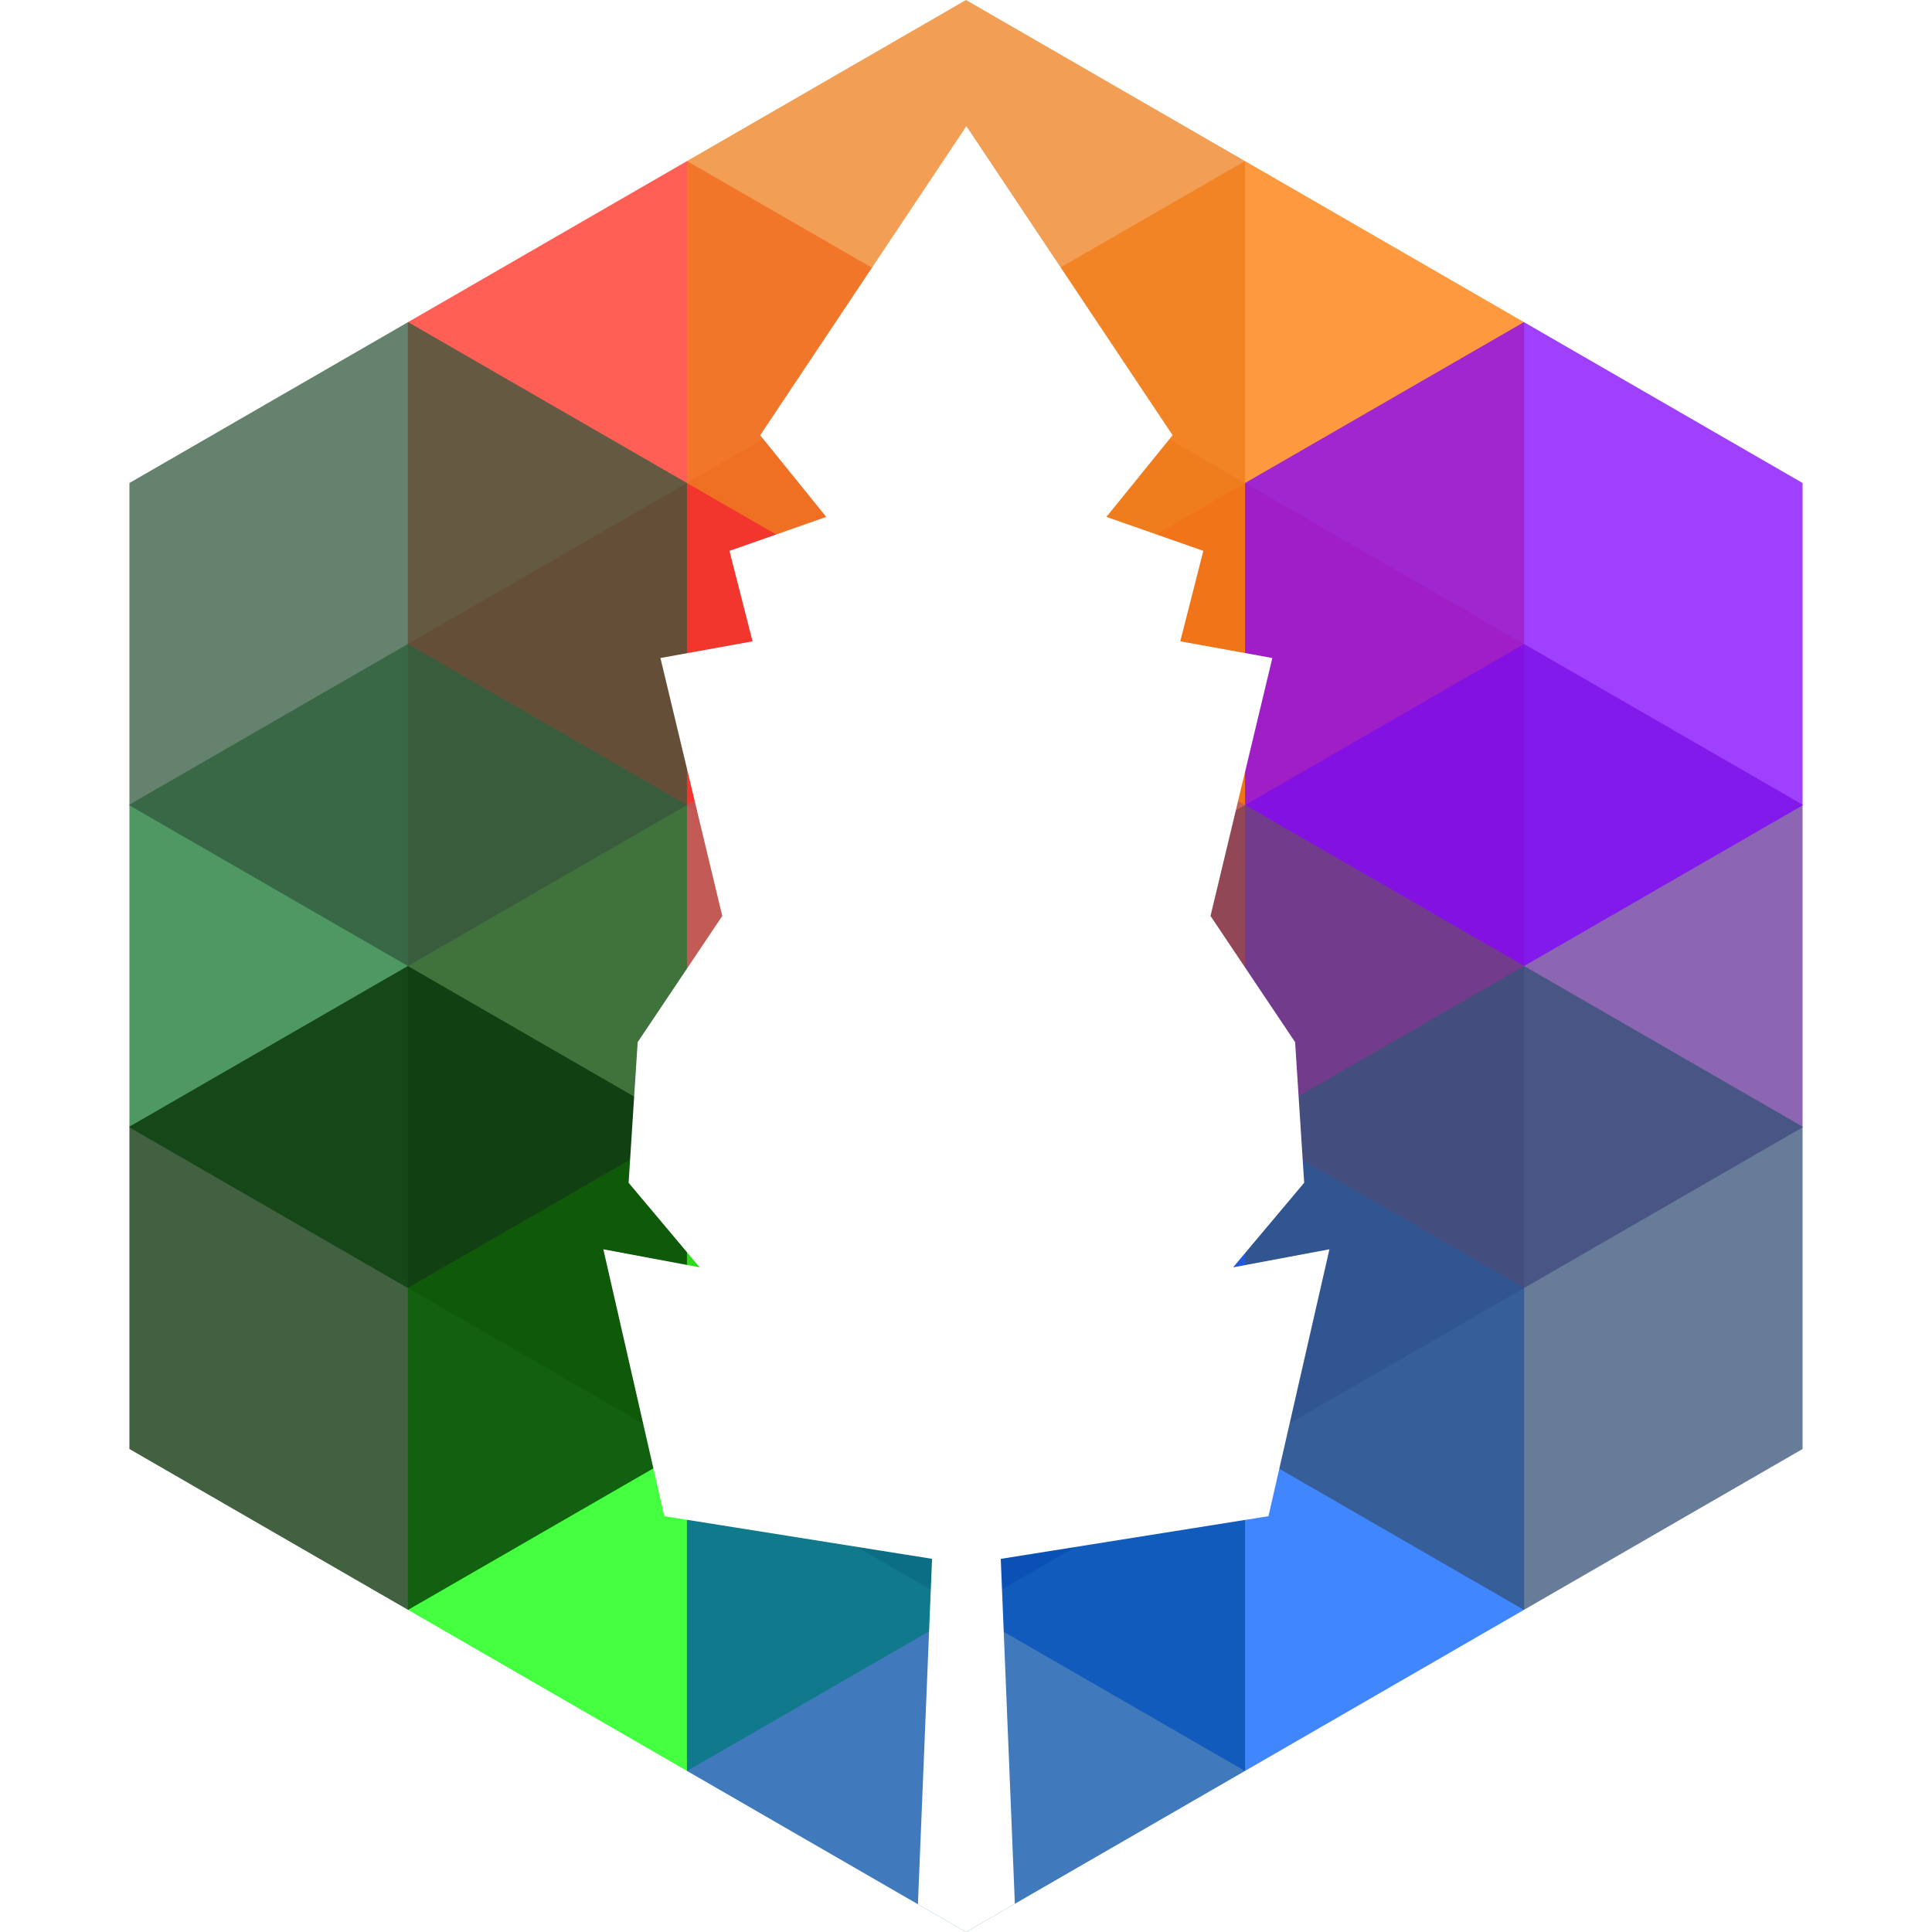 <?xml version="1.0" standalone="no"?>
<!DOCTYPE svg PUBLIC "-//W3C//DTD SVG 1.1//EN" "http://www.w3.org/Graphics/SVG/1.1/DTD/svg11.dtd">
<svg width="100%" height="100%" viewBox="0 0 1800 1800" version="1.1" xmlns="http://www.w3.org/2000/svg" xmlns:xlink="http://www.w3.org/1999/xlink" xml:space="preserve">
    <style>
    g polygon {
      fill-opacity: 0.75;
    }
    </style>

    <polygon points="900,0 1680,450 1680,1350 900,1800 120,1350 120,450" style="fill:white;"></polygon>

    <clipPath id="_clip1">
        <path d="M900,0L1679.42,450L1679.42,1350L900,1800L120.577,1350L120.577,450L900,0Z"/>
    </clipPath>
    <g clip-path="url(#_clip1)">
        <polygon id="poly-18" points="900,600 1160,750 1160,1050 900,1200 640,1050 640,750" style="fill:#99001a;"><animate attributeName="fill" values="#99001a; #137630; #137630; #335175; #99001a" repeatCount="indefinite" begin="4s" dur="16s" /></polygon>
<polygon id="poly-15" points="640,450 900,600 900,900 640,1050 380,900 380,600" style="fill:#ff002b;"><animate attributeName="fill" values="#ff002b; #ed7e1d; #774666; #1c2d4a; #ff002b" repeatCount="indefinite" begin="3s" dur="13s" /></polygon>
<polygon id="poly-16" points="1160,450 1420,600 1420,900 1160,1050 900,900 900,600" style="fill:#f35221;"><animate attributeName="fill" values="#f35221; #022d01; #639; #137630; #f35221" repeatCount="indefinite" begin="3s" dur="15s" /></polygon>
<polygon id="poly-17" points="900,900 1160,1050 1160,1350 900,1500 640,1350 640,1050" style="fill:#9c2172;"><animate attributeName="fill" values="#9c2172; #31583c; #335175; #ed7e1d; #9c2172" repeatCount="indefinite" begin="1s" dur="12s" /></polygon>
<polygon id="poly-12" points="900,300 1160,450 1160,750 900,900 640,750 640,450" style="fill:#bb6660;"><animate attributeName="fill" values="#bb6660; #022d01; #9c2172; #1c2d4a; #bb6660" repeatCount="indefinite" begin="2s" dur="12s" /></polygon>
<polygon id="poly-13" points="640,750 900,900 900,1200 640,1350 380,1200 380,900" style="fill:#b47460;"><animate attributeName="fill" values="#b47460; #774666; #137630; #014da6; #b47460" repeatCount="indefinite" begin="4s" dur="11s" /></polygon>
<polygon id="poly-14" points="1160,750 1420,900 1420,1200 1160,1350 900,1200 900,900" style="fill:#774666;"><animate attributeName="fill" values="#774666; #774666; #31583c; #014da6; #774666" repeatCount="indefinite" begin="1s" dur="16s" /></polygon>
<polygon id="poly-6" points="1160,150 1420,300 1420,600 1160,750 900,600 900,300" style="fill:#f70;"><animate attributeName="fill" values="#f70; #639; #ed7e1d; #1c2d4a; #f70" repeatCount="indefinite" begin="3s" dur="10s" /></polygon>
<polygon id="poly-7" points="640,150 900,300 900,600 640,750 380,600 380,300" style="fill:#ff2a1c;"><animate attributeName="fill" values="#ff2a1c; #137630; #ed7e1d; #1c2d4a; #ff2a1c" repeatCount="indefinite" begin="2s" dur="13s" /></polygon>
<polygon id="poly-8" points="380,600 640,750 640,1050 380,1200 120,1050 120,750" style="fill:#137630;"><animate attributeName="fill" values="#137630; #ed7e1d; #1c2d4a; #022d01; #137630" repeatCount="indefinite" begin="3s" dur="14s" /></polygon>
<polygon id="poly-9" points="1420,600 1680,750 1680,1050 1420,1200 1160,1050 1160,750" style="fill:#639;"><animate attributeName="fill" values="#639; #335175; #014da6; #022d01; #639" repeatCount="indefinite" begin="2s" dur="10s" /></polygon>
<polygon id="poly-10" points="640,1050 900,1200 900,1500 640,1650 380,1500 380,1200" style="fill:#04ff00;"><animate attributeName="fill" values="#04ff00; #ed7e1d; #639; #022d01; #04ff00" repeatCount="indefinite" begin="1s" dur="10s" /></polygon>
<polygon id="poly-11" points="1160,1050 1420,1200 1420,1500 1160,1650 900,1500 900,1200" style="fill:#005eff;"><animate attributeName="fill" values="#005eff; #014da6; #022d01; #1c2d4a; #005eff" repeatCount="indefinite" begin="4s" dur="12s" /></polygon>
<polygon id="poly-0" points="900,0 1160,150 1160,450 900,600 640,450 640,150" style="fill:#ed7e1d;"><animate attributeName="fill" values="#ed7e1d; #022d01; #31583c; #1c2d4a; #ed7e1d" repeatCount="indefinite" begin="3s" dur="10s" /></polygon>
<polygon id="poly-1" points="380,900 640,1050 640,1350 380,1500 120,1350 120,1050" style="fill:#022d01;"><animate attributeName="fill" values="#022d01; #014da6; #31583c; #639; #022d01" repeatCount="indefinite" begin="3s" dur="13s" /></polygon>
<polygon id="poly-2" points="1420,900 1680,1050 1680,1350 1420,1500 1160,1350 1160,1050" style="fill:#335175;"><animate attributeName="fill" values="#335175; #31583c; #335175; #774666; #335175" repeatCount="indefinite" begin="1s" dur="14s" /></polygon>
<polygon id="poly-3" points="1420,300 1680,450 1680,750 1420,900 1160,750 1160,450" style="fill:#8000ff;"><animate attributeName="fill" values="#8000ff; #639; #014da6; #014da6; #8000ff" repeatCount="indefinite" begin="1s" dur="12s" /></polygon>
<polygon id="poly-4" points="380,300 640,450 640,750 380,900 120,750 120,450" style="fill:#31583c;"><animate attributeName="fill" values="#31583c; #639; #014da6; #137630; #31583c" repeatCount="indefinite" begin="1s" dur="11s" /></polygon>
<polygon id="poly-5" points="900,1200 1160,1350 1160,1650 900,1800 640,1650 640,1350" style="fill:#014da6;"><animate attributeName="fill" values="#014da6; #ed7e1d; #022d01; #022d01; #014da6" repeatCount="indefinite" begin="2s" dur="14s" /></polygon>

        <g transform="matrix(-0.817,1.4406e-16,1.4406e-16,0.817,1238.6,117.533)">
            <path d="M374.812,1633.81L69.527,1585.15L0,1280.78L109.845,1301.37L28.798,1204.9L39.139,1044.55L135.608,900.664L65.091,606.499L170.099,587.497L143.814,484.334L254.326,445.607L178.85,352.44L414,0L649.145,352.481L573.818,445.581L684.161,484.343L657.878,587.509L762.899,606.515L692.377,900.674L788.859,1044.55L799.194,1204.92L718.157,1301.36L828.006,1280.79L758.473,1585.15L453.161,1633.76L484.526,2400L414,2400.04C414,2400.04 361.096,2400.1 343.472,2400L374.812,1633.81Z" style="fill:white;"/>
        </g>
    </g>
</svg>
